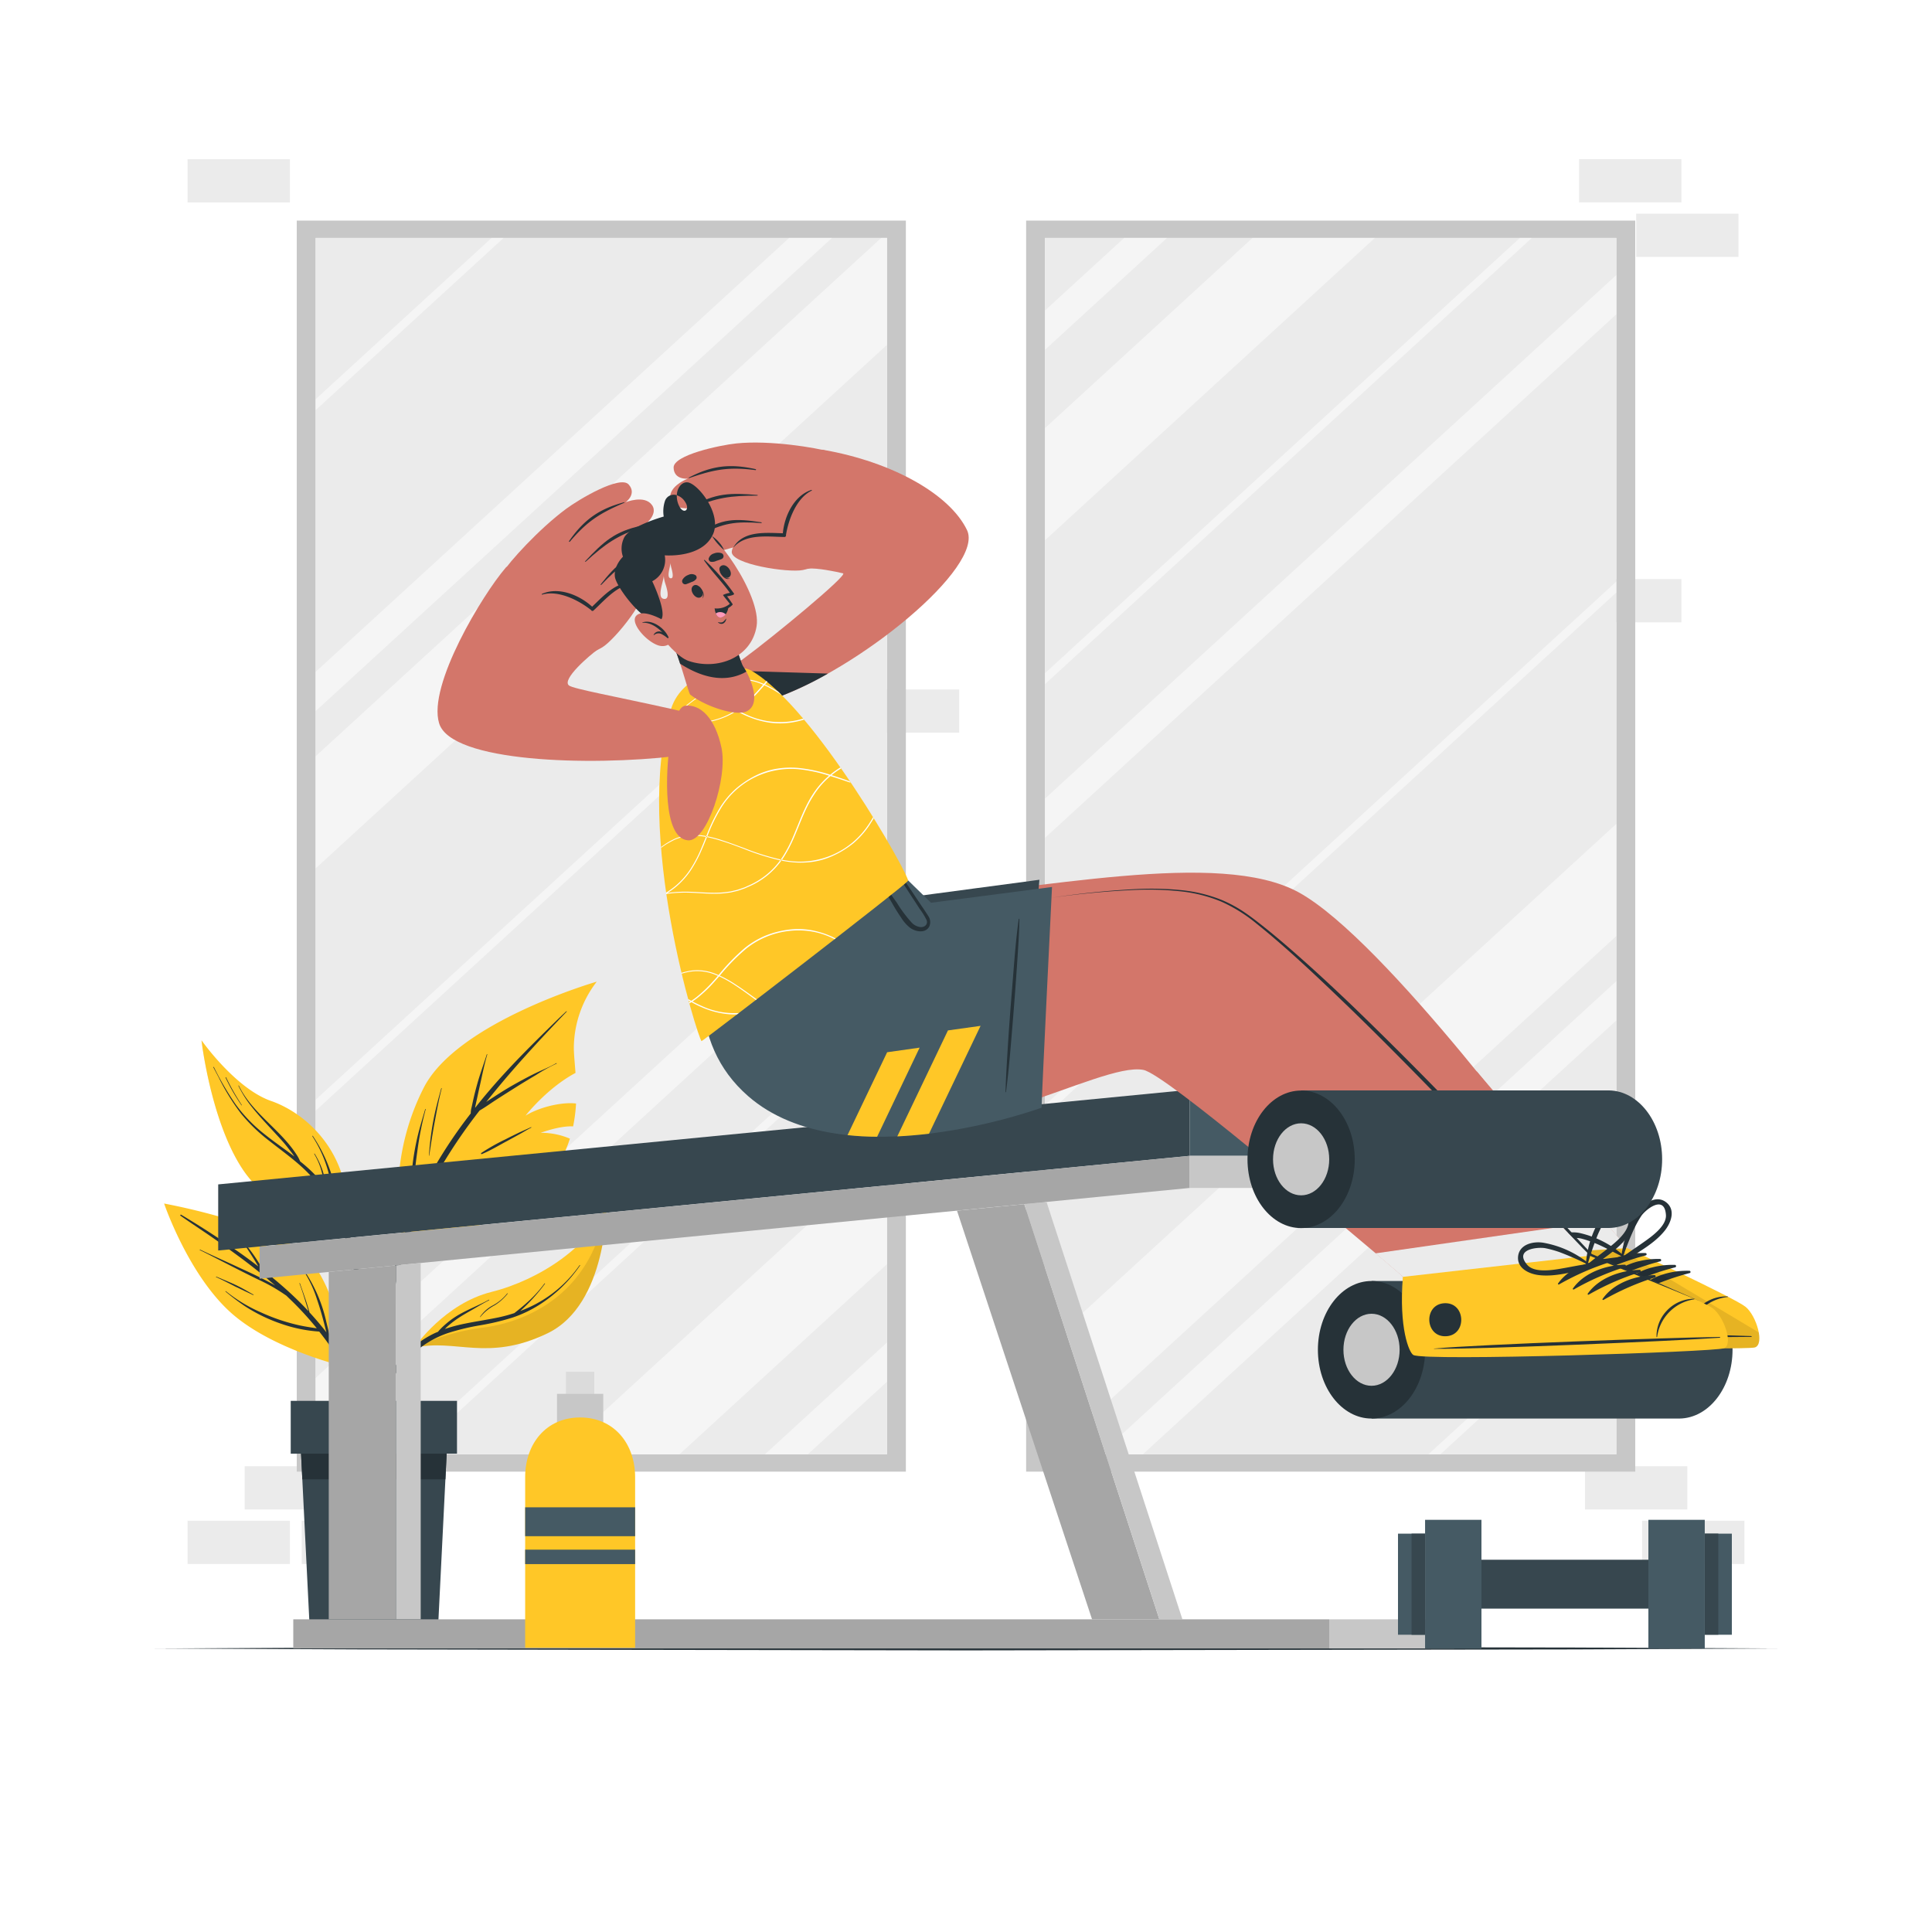 <svg class="animated" id="freepik_stories-workout" xmlns="http://www.w3.org/2000/svg" viewBox="0 0 500 500" version="1.1" xmlns:xlink="http://www.w3.org/1999/xlink" xmlns:svgjs="http://svgjs.com/svgjs"><style>svg#freepik_stories-workout:not(.animated) .animable {opacity: 0;}svg#freepik_stories-workout.animated #freepik--background-complete--inject-127 {animation: 1s 1 forwards cubic-bezier(.36,-0.01,.5,1.38) fadeIn;animation-delay: 0s;}svg#freepik_stories-workout.animated #freepik--Plant--inject-127 {animation: 1s 1 forwards ease-out slideLeft;animation-delay: 0s;}svg#freepik_stories-workout.animated #freepik--Character--inject-127 {animation: 1.5s Infinite  linear wind;animation-delay: 0s;}svg#freepik_stories-workout.animated #freepik--Dumbell--inject-127 {animation: 1.5s Infinite  linear floating;animation-delay: 0s;}            @keyframes fadeIn {                0% {                    opacity: 0;                }                100% {                    opacity: 1;                }            }                    @keyframes slideLeft {                0% {                    opacity: 0;                    transform: translateX(-30px);                }                100% {                    opacity: 1;                    transform: translateX(0);                }            }                    @keyframes wind {                0% {                    transform: rotate( 0deg );                }                25% {                    transform: rotate( 1deg );                }                75% {                    transform: rotate( -1deg );                }            }                    @keyframes floating {                0% {                    opacity: 1;                    transform: translateY(0px);                }                50% {                    transform: translateY(-10px);                }                100% {                    opacity: 1;                    transform: translateY(0px);                }            }        </style><g id="freepik--background-complete--inject-127" class="animable" style="transform-origin: 250px 222.975px;"><rect x="410.2" y="379.46" width="26.48" height="11.19" style="fill: rgb(235, 235, 235); transform-origin: 423.44px 385.055px;" id="el4bv2w4kdlwi" class="animable"></rect><rect x="424.98" y="393.57" width="26.48" height="11.19" style="fill: rgb(235, 235, 235); transform-origin: 438.22px 399.165px;" id="elctriznwkp5d" class="animable"></rect><rect x="63.32" y="379.46" width="26.48" height="11.19" style="fill: rgb(235, 235, 235); transform-origin: 76.56px 385.055px;" id="el7j639hjlzaf" class="animable"></rect><rect x="48.54" y="393.57" width="26.48" height="11.19" style="fill: rgb(235, 235, 235); transform-origin: 61.78px 399.165px;" id="eldh4tkm6gx9" class="animable"></rect><rect x="78.09" y="393.57" width="26.48" height="11.19" style="fill: rgb(235, 235, 235); transform-origin: 91.33px 399.165px;" id="elpaavl1hmgn" class="animable"></rect><rect x="221.76" y="178.43" width="26.48" height="11.19" style="fill: rgb(235, 235, 235); transform-origin: 235px 184.025px;" id="el2lk9d1enk68" class="animable"></rect><rect x="408.67" y="149.87" width="26.48" height="11.19" style="fill: rgb(235, 235, 235); transform-origin: 421.91px 155.465px;" id="elf5xyz9hagcn" class="animable"></rect><rect x="408.67" y="41.19" width="26.48" height="11.19" style="fill: rgb(235, 235, 235); transform-origin: 421.91px 46.785px;" id="elo7ca8bl4okn" class="animable"></rect><rect x="423.44" y="55.3" width="26.48" height="11.19" style="fill: rgb(235, 235, 235); transform-origin: 436.68px 60.895px;" id="elddrrc5y5sne" class="animable"></rect><rect x="48.54" y="41.2" width="26.48" height="11.19" style="fill: rgb(235, 235, 235); transform-origin: 61.78px 46.795px;" id="el85ri5rummsy" class="animable"></rect><path d="M76.8,57.09V380.86H234.44V57.09ZM229.54,376.37H81.7V61.58H229.54Z" style="fill: rgb(199, 199, 199); transform-origin: 155.62px 218.975px;" id="elc6o3nm2ef5" class="animable"></path><rect x="81.7" y="61.58" width="147.84" height="314.79" style="fill: rgb(235, 235, 235); transform-origin: 155.62px 218.975px;" id="eldfix8151q3m" class="animable"></rect><g id="el1tg3seq36w3"><g style="opacity: 0.5; transform-origin: 155.62px 218.975px;" class="animable"><polygon points="229.54 61.58 229.54 89.26 81.7 224.73 81.7 195.7 228.06 61.58 229.54 61.58" style="fill: rgb(255, 255, 255); transform-origin: 155.62px 143.155px;" id="elxoisufh3c3l" class="animable"></polygon><polygon points="229.54 298.15 229.54 327.17 175.85 376.37 144.19 376.37 229.54 298.15" style="fill: rgb(255, 255, 255); transform-origin: 186.865px 337.26px;" id="elf8sl3l308c9" class="animable"></polygon><polygon points="229.54 149.12 229.54 151.96 81.7 287.44 81.7 284.6 229.54 149.12" style="fill: rgb(255, 255, 255); transform-origin: 155.62px 218.28px;" id="elb3fem5h1tq9" class="animable"></polygon><polygon points="229.54 260.91 229.54 263.75 106.66 376.37 103.56 376.37 229.54 260.91" style="fill: rgb(255, 255, 255); transform-origin: 166.55px 318.64px;" id="elxtkkithcbmo" class="animable"></polygon><polygon points="130.33 61.58 81.7 106.14 81.7 103.3 127.23 61.58 130.33 61.58" style="fill: rgb(255, 255, 255); transform-origin: 106.015px 83.86px;" id="elimvwarptdu" class="animable"></polygon><polygon points="215.31 61.58 81.7 184.02 81.7 173.86 204.23 61.58 215.31 61.58" style="fill: rgb(255, 255, 255); transform-origin: 148.505px 122.8px;" id="elq6qcs20vzo" class="animable"></polygon><polygon points="229.54 221.13 229.54 231.29 81.7 366.77 81.7 356.6 229.54 221.13" style="fill: rgb(255, 255, 255); transform-origin: 155.62px 293.95px;" id="elkl25d2gxcvg" class="animable"></polygon><polygon points="229.54 347.44 229.54 357.61 209.07 376.37 197.97 376.37 229.54 347.44" style="fill: rgb(255, 255, 255); transform-origin: 213.755px 361.905px;" id="elio3nrjcdlw" class="animable"></polygon></g></g><path d="M423.2,380.86V57.09H265.56V380.86ZM270.46,61.58H418.3V376.37H270.46Z" style="fill: rgb(199, 199, 199); transform-origin: 344.38px 218.975px;" id="elu9fs7prgyd" class="animable"></path><rect x="270.46" y="61.58" width="147.84" height="314.79" style="fill: rgb(235, 235, 235); transform-origin: 344.38px 218.975px;" id="elb8a9z6xgmf7" class="animable"></rect><g id="elzdrqzg4whnk"><g style="opacity: 0.5; transform-origin: 344.38px 218.975px;" class="animable"><polygon points="270.46 376.37 270.46 348.69 418.3 213.22 418.3 242.25 271.94 376.37 270.46 376.37" style="fill: rgb(255, 255, 255); transform-origin: 344.38px 294.795px;" id="elhu5wfe1fg3" class="animable"></polygon><polygon points="270.46 139.8 270.46 110.78 324.14 61.58 355.81 61.58 270.46 139.8" style="fill: rgb(255, 255, 255); transform-origin: 313.135px 100.69px;" id="elwbxbf2aoc4e" class="animable"></polygon><polygon points="270.46 288.83 270.46 285.99 418.3 150.51 418.3 153.35 270.46 288.83" style="fill: rgb(255, 255, 255); transform-origin: 344.38px 219.67px;" id="el8hfidyhy3fg" class="animable"></polygon><polygon points="270.46 177.04 270.46 174.2 393.34 61.58 396.44 61.58 270.46 177.04" style="fill: rgb(255, 255, 255); transform-origin: 333.45px 119.31px;" id="el0sppqst2g3oq" class="animable"></polygon><polygon points="369.67 376.37 418.3 331.81 418.3 334.65 372.77 376.37 369.67 376.37" style="fill: rgb(255, 255, 255); transform-origin: 393.985px 354.09px;" id="elpqhssm8cpfp" class="animable"></polygon><polygon points="284.69 376.37 418.3 253.93 418.3 264.09 295.77 376.37 284.69 376.37" style="fill: rgb(255, 255, 255); transform-origin: 351.495px 315.15px;" id="eld6sw0p0t95v" class="animable"></polygon><polygon points="270.46 216.82 270.46 206.66 418.3 71.18 418.3 81.35 270.46 216.82" style="fill: rgb(255, 255, 255); transform-origin: 344.38px 144px;" id="elpxyfusvrvy" class="animable"></polygon><polygon points="270.46 90.51 270.46 80.34 290.93 61.58 302.03 61.58 270.46 90.51" style="fill: rgb(255, 255, 255); transform-origin: 286.245px 76.045px;" id="elxeh63mzy0g" class="animable"></polygon></g></g></g><g id="freepik--Plant--inject-127" class="animable animator-active" style="transform-origin: 99.735px 340.335px;"><path d="M90.07,353.9s-19.81-4.49-30.67-14.5-16.93-27.93-16.93-27.93a170.46,170.46,0,0,1,22.22,5.84c1.78,1.89,5.15,5.8,6.73,9.5a45.94,45.94,0,0,0,0-6.79,30.52,30.52,0,0,1,7.06,4.28C87.53,332.18,90.07,353.9,90.07,353.9Z" style="fill: rgb(255, 199, 39); transform-origin: 66.27px 332.685px;" id="elk5iiobxuibd" class="animable"></path><path d="M54.85,320.18c-2.71-1.87-5.46-3.67-8.15-5.56a.16.16,0,0,1,.17-.26c5.1,3.05,10.14,6.31,15,9.72,1.7,1.19,3.36,2.43,5,3.69l-.35-.58c-.59-1-1.22-2-1.84-2.95a41.91,41.91,0,0,0-4.21-5.61c-.06-.07,0-.16.1-.1,1.54,1.78,3.08,3.54,4.49,5.43.67.9,1.29,1.83,1.88,2.78.31.49.61,1,.89,1.49l.3.51c2.56,2,5.06,4.11,7.44,6.33,1.47,1.37,2.88,2.79,4.25,4.25-.76-2.39-1.43-4.82-2.32-7.18,0-.08.1-.11.13,0,.86,2.47,1.81,5,2.47,7.51q2.28,2.46,4.34,5.1c0-.1,0-.21-.07-.32-.22-.93-.46-1.86-.71-2.79-.48-1.79-1-3.57-1.61-5.33a31,31,0,0,0-5.32-10c-.06-.07,0-.16.09-.1A38.74,38.74,0,0,1,84.43,342c.21.84.41,1.69.61,2.54.1.45.22.91.29,1.37.6.81,1.19,1.63,1.75,2.46a86.61,86.61,0,0,1,8.39,16.44,193.25,193.25,0,0,1,6.35,19.8.11.11,0,0,1-.21.05c-3.87-11.59-7.83-23.35-14.46-33.72-1.4-2.19-2.92-4.29-4.53-6.33A37.16,37.16,0,0,1,73,342.67,42.2,42.2,0,0,1,63.33,338a61.73,61.73,0,0,1-4.95-3.74c-.07-.06,0-.17.08-.1a39.46,39.46,0,0,0,9.09,5.49,49.55,49.55,0,0,0,10,3.36c1.47.31,2.95.55,4.43.75a83.15,83.15,0,0,0-5.84-6.47c-.67-.67-1.36-1.31-2-1.95a46.22,46.22,0,0,0-7.32-4.2c-3.25-1.57-6.45-3.23-9.66-4.87-1.81-.92-3.61-1.86-5.44-2.75-.08,0,0-.16.07-.12,3.26,1.57,6.56,3,9.85,4.55,3.1,1.42,6.23,2.84,9.19,4.51l.38.22c-2.68-2.34-5.46-4.56-8.31-6.71Q58.91,323,54.85,320.18Z" style="fill: rgb(38, 50, 56); transform-origin: 74.239px 349.538px;" id="elob8hx2bglt" class="animable"></path><path d="M56,330.4c1.61.7,3.25,1.33,4.85,2.08s3.19,1.66,4.75,2.58c.07,0,0,.14-.06.11-1.58-.76-3.18-1.47-4.75-2.26s-3.18-1.66-4.83-2.38C55.85,330.49,55.89,330.36,56,330.4Z" style="fill: rgb(38, 50, 56); transform-origin: 60.762px 332.783px;" id="ellx4un7hmyl" class="animable"></path><path d="M154.44,254.05a28.32,28.32,0,0,0-5.92,16.45c-.07,1.78.21,4.26.42,7.17-7.39,3.94-12.93,11.05-12.93,11.05,4.2-2.52,10-3.54,13.07-3.13a40.16,40.16,0,0,1-.76,5.92c-1.37-.08-4,.11-8.4,1.66a18.89,18.89,0,0,1,7.57,1.51c-3.53,11.24-14,22.78-43,27.68a60.82,60.82,0,0,1,5.14-40.79C118.29,264.48,154.44,254.05,154.44,254.05Z" style="fill: rgb(255, 199, 39); transform-origin: 128.736px 288.205px;" id="el6722vctz8hk" class="animable"></path><path d="M94.44,370.45q.75-7.21,1.87-14.36a287.88,287.88,0,0,1,5.85-28.38,112.09,112.09,0,0,1,4.19-12.93,20.12,20.12,0,0,1-.11-2.32c0-.93,0-1.86,0-2.79,0-1.86.1-3.71.26-5.56a66.6,66.6,0,0,1,1.78-10.87c.53-2.06,1.15-4.1,1.75-6.14a.07.07,0,1,1,.13,0A81.3,81.3,0,0,0,108,298a101.53,101.53,0,0,0-1,10.88c0,1-.06,2-.06,3,0,.42,0,.85,0,1.28A91.18,91.18,0,0,1,111.9,303a121.92,121.92,0,0,1,9.93-14.85,5.93,5.93,0,0,1,.23-1.62l.42-1.94c.3-1.33.63-2.64,1-3.95.72-2.63,1.68-5.17,2.5-7.76,0-.08.15-.05.13,0-.77,2.57-1.28,5.22-1.87,7.84-.29,1.29-.57,2.59-.85,3.88-.15.65-.28,1.29-.42,1.94a.77.77,0,0,0,0,.15c1.17-1.48,2.36-2.94,3.59-4.37,5.53-6.5,11.6-12.48,17.71-18.43.75-.73,1.52-1.44,2.28-2.16.07-.06.16,0,.1.09-5.84,6.09-11.59,12.25-17,18.7q-1.94,2.31-3.81,4.66c.65-.45,1.32-.88,2-1.31,1.69-1.11,3.4-2.18,5.16-3.17s3.53-1.95,5.34-2.84,3.84-1.67,5.64-2.72c.07,0,.14.09.06.12a43.33,43.33,0,0,0-5.29,2.93c-1.76,1.05-3.52,2.1-5.26,3.2s-3.41,2.15-5.11,3.25c-1.41.91-2.79,1.92-4.26,2.76A137.06,137.06,0,0,0,114.74,301a98.94,98.94,0,0,0-4.81,9.1c.35-.15.7-.29,1-.45l2.66-1.17c1.7-.76,3.42-1.5,5.13-2.24,3.25-1.42,6.55-2.72,9.74-4.27a43.9,43.9,0,0,0,5.2-2.89c.08-.05.14.07.07.12-5.94,4.1-12.61,7-19.19,9.89l-2.85,1.27c-.78.34-1.57.73-2.38,1a101.7,101.7,0,0,0-4.9,13.44,274.52,274.52,0,0,0-6.31,28.05c-1.66,9.47-2.78,19-3.65,28.57-.11,1.2-.22,2.39-.35,3.58a.38.38,0,0,1-.76,0C93.43,380.14,93.93,375.27,94.44,370.45Z" style="fill: rgb(38, 50, 56); transform-origin: 120.005px 323.543px;" id="ela4b43vy76lc" class="animable"></path><path d="M112.08,290.38c.53-2.94,1.31-5.83,2.11-8.71,0-.09.15-.05.13,0-.74,2.83-1.26,5.72-1.8,8.59s-1,5.88-1.43,8.83a0,0,0,1,1-.08,0A75.83,75.83,0,0,1,112.08,290.38Z" style="fill: rgb(38, 50, 56); transform-origin: 112.666px 290.353px;" id="el8pybs5fg3f3" class="animable"></path><path d="M124.57,298.38a51.92,51.92,0,0,1,6.3-3.55c1.06-.55,2.13-1.07,3.2-1.59s2.25-1,3.35-1.53c.07,0,.14.08.06.12-1.06.53-2.06,1.18-3.11,1.75s-2.14,1.18-3.22,1.76c-2.11,1.13-4.2,2.4-6.42,3.32A.16.16,0,0,1,124.57,298.38Z" style="fill: rgb(38, 50, 56); transform-origin: 131.002px 295.196px;" id="el3hi4j0a7yfe" class="animable"></path><g id="el3ddq2bzqa5q"><path d="M89.71,319.58S71.38,315.2,63,302.9c-8-11.75-10.64-31.77-10.84-33.53.33,1.61,4.11,19.11,16.59,27.26C78.27,302.88,87.5,308,89.71,319.58Z" style="fill: rgb(38, 50, 56); opacity: 0.1; transform-origin: 70.935px 294.475px;" class="animable"></path></g><path d="M72.79,287.9A23.38,23.38,0,0,1,79.55,299a0,0,0,1,1-.06,0A27.3,27.3,0,0,0,72.7,288C72.64,287.94,72.73,287.84,72.79,287.9Z" style="fill: rgb(38, 50, 56); transform-origin: 76.115px 293.441px;" id="elz2mzfdb5xme" class="animable"></path><path d="M89.71,319.58S71.38,315.2,63,302.9c-8-11.75-10.64-31.77-10.84-33.53a.59.59,0,0,1,0-.13s8.79,12.5,18,15.69S92.36,299.15,89.71,319.58Z" style="fill: rgb(255, 199, 39); transform-origin: 71.108px 294.41px;" id="elu3nu2aseidc" class="animable"></path><path d="M55.34,276.14A75.71,75.71,0,0,0,61,285.83a38.78,38.78,0,0,0,7.54,7.76c2.49,2,5.13,3.77,7.65,5.71l-.06-.09c-.47-.7-1-1.38-1.5-2-1-1.34-2.2-2.61-3.35-3.86-2.28-2.47-4.6-4.9-6.65-7.57A28.59,28.59,0,0,1,61.7,281c0-.08.09-.12.13,0,3,6.19,8.91,10.16,13.15,15.39a27.6,27.6,0,0,1,1.7,2.32,10.25,10.25,0,0,1,1,1.86A38.25,38.25,0,0,1,84,306.85a26.13,26.13,0,0,0-.74-3.56,17.75,17.75,0,0,0-1.94-4.65c0-.07.07-.15.11-.07a21.93,21.93,0,0,1,2.14,4.61,16.84,16.84,0,0,1,.67,4h0A37.14,37.14,0,0,1,86.71,311c-.07-.4-.15-.79-.23-1.18-.36-1.83-.76-3.65-1.24-5.45a32.63,32.63,0,0,0-4.41-10.33c0-.07.07-.15.12-.07a39.11,39.11,0,0,1,4.88,10.1c.59,1.8,1.06,3.63,1.47,5.48.2.9.38,1.8.55,2.71.09.47.19,1,.27,1.43a66.5,66.5,0,0,1,4.23,12.43,183.72,183.72,0,0,1,3.91,23.19,190.85,190.85,0,0,1,1.26,24.61c0,1-.08,2.06-.13,3.09,0,.27-.41.31-.43,0-.18-4.07-.28-8.14-.52-12.21s-.6-8.13-1-12.18A218.16,218.16,0,0,0,91.59,329c-1.49-6.71-3.42-13.45-7.08-19.33a36.12,36.12,0,0,0-6.62-7.86c-2.57-2.31-5.38-4.33-8.09-6.47a44.39,44.39,0,0,1-7.42-7.14,57.41,57.41,0,0,1-5.83-9.46l-1.32-2.49C55.19,276.14,55.31,276.06,55.34,276.14Z" style="fill: rgb(38, 50, 56); transform-origin: 76.38px 326.668px;" id="el6l1ioxo8rfh" class="animable"></path><path d="M58.51,278.83A63,63,0,0,0,62.59,286s0,.11-.08.06a50,50,0,0,1-4.13-7.16C58.34,278.79,58.47,278.75,58.51,278.83Z" style="fill: rgb(38, 50, 56); transform-origin: 60.481px 282.43px;" id="elw1guh7gkgw" class="animable"></path><path d="M157,311.47s.29,26.06-15.29,33.58-23.93,1.25-34.52,3.77h0c.41-.62,8-11.48,20-14.47C139.55,331.26,153.25,322.33,157,311.47Z" style="fill: rgb(255, 199, 39); transform-origin: 132.095px 330.186px;" id="elt2i8b74t97d" class="animable"></path><g id="elniuxl3n6z7r"><path d="M157,311.47s.29,26.06-15.29,33.58-23.93,1.25-34.52,3.77h0a59.19,59.19,0,0,1,17.71-5.23C134.74,342.4,153.51,336,157,311.47Z" style="opacity: 0.1; transform-origin: 132.095px 330.186px;" class="animable"></path></g><path d="M106.16,349.29a26.06,26.06,0,0,1,6.2-4.2c.33-.16.68-.29,1-.43a7.45,7.45,0,0,1,.52-.6,19.21,19.21,0,0,1,1.47-1.39,22.49,22.49,0,0,1,3.13-2.27c2.58-1.51,5.41-2.57,8-4a.07.07,0,1,1,.07.11c-1.31.68-2.57,1.43-3.84,2.17s-2.5,1.41-3.7,2.18a26.89,26.89,0,0,0-3.08,2.31c-.28.24-.54.5-.8.77a41.59,41.59,0,0,1,5.26-1.4c2.85-.58,5.74-1,8.58-1.59a39.52,39.52,0,0,0,4.14-1.12c1.29-1,2.58-2.07,3.81-3.2a31.6,31.6,0,0,0,4-4.47c.05-.07.17,0,.12.07a47,47,0,0,1-6.39,7.05c.67-.25,1.34-.53,2-.82A32.16,32.16,0,0,0,150,327.43c.05-.07.16,0,.11.07a36.28,36.28,0,0,1-10.74,10.31A31.63,31.63,0,0,1,132.6,341a62.59,62.59,0,0,1-8.43,2,59.41,59.41,0,0,0-8.26,2,25.1,25.1,0,0,0-6.93,3.64,32.43,32.43,0,0,0-9.33,11.58c-3,5.92-4.36,12.53-5.14,19.05,0,.28-.47.28-.45,0C94.79,368.29,97.72,356.89,106.16,349.29Z" style="fill: rgb(38, 50, 56); transform-origin: 122.091px 353.44px;" id="el389quso9lzg" class="animable"></path><path d="M124.24,340.79a9,9,0,0,1,3.21-2.9,11.85,11.85,0,0,0,3.81-3.15c.05-.07.16,0,.11.07a13,13,0,0,1-3.36,3,11.82,11.82,0,0,0-3.67,3C124.3,340.91,124.2,340.85,124.24,340.79Z" style="fill: rgb(38, 50, 56); transform-origin: 127.807px 337.787px;" id="ell2uv9sd8jw8" class="animable"></path><polygon points="115.98 368.52 115.27 382.85 113.1 426.62 80.41 426.62 78.24 382.85 77.53 368.52 115.98 368.52" style="fill: rgb(55, 71, 79); transform-origin: 96.755px 397.57px;" id="el6uy4iemrihd" class="animable"></polygon><polygon points="115.98 368.52 115.27 382.85 78.24 382.85 77.53 368.52 115.98 368.52" style="fill: rgb(38, 50, 56); transform-origin: 96.755px 375.685px;" id="elk4u257l4xe" class="animable"></polygon><rect x="75.24" y="362.54" width="43.03" height="13.67" style="fill: rgb(55, 71, 79); transform-origin: 96.755px 369.375px;" id="eliik2kmt94z" class="animable"></rect></g><g id="freepik--Floor--inject-127" class="animable" style="transform-origin: 250px 426.62px;"><polygon points="39.97 426.62 92.48 426.38 144.99 426.29 250 426.12 355.01 426.29 407.52 426.38 460.03 426.62 407.52 426.87 355.01 426.95 250 427.12 144.99 426.95 92.48 426.86 39.97 426.62" style="fill: rgb(38, 50, 56); transform-origin: 250px 426.62px;" id="elt62dnx6wlbq" class="animable"></polygon></g><g id="freepik--Character--inject-127" class="animable" style="transform-origin: 255.894px 270.576px;"><polygon points="307.89 299.13 56.47 323.63 56.47 306.52 307.89 282.03 307.89 299.13" style="fill: rgb(55, 71, 79); transform-origin: 182.18px 302.83px;" id="elizc4lzrjhoi" class="animable"></polygon><polygon points="307.89 307.44 67.17 330.92 67.17 322.61 307.89 299.13 307.89 307.44" style="fill: rgb(166, 166, 166); transform-origin: 187.53px 315.025px;" id="el06e8el4lryoj" class="animable"></polygon><rect x="307.89" y="282.03" width="45.09" height="17.1" style="fill: rgb(69, 90, 100); transform-origin: 330.435px 290.58px;" id="eliziubqof6ze" class="animable"></rect><rect x="307.89" y="299.13" width="41.94" height="8.31" style="fill: rgb(199, 199, 199); transform-origin: 328.86px 303.285px;" id="elrd10hwn79t9" class="animable"></rect><path d="M448.38,349.32c0,9.77-6.13,17.71-13.74,17.8H355v-35.6h79.68C442.25,331.61,448.38,339.55,448.38,349.32Z" style="fill: rgb(55, 71, 79); transform-origin: 401.69px 349.32px;" id="el2czowftdrav" class="animable"></path><ellipse cx="354.95" cy="349.32" rx="13.88" ry="17.8" style="fill: rgb(38, 50, 56); transform-origin: 354.95px 349.32px;" id="elk4f9dthbhlf" class="animable"></ellipse><ellipse cx="354.95" cy="349.32" rx="7.27" ry="9.32" style="fill: rgb(199, 199, 199); transform-origin: 354.95px 349.32px;" id="el4x22raec8uk" class="animable"></ellipse><polygon points="300.04 419.08 282.62 419.08 247.67 313.33 265.09 311.63 300.04 419.08" style="fill: rgb(166, 166, 166); transform-origin: 273.855px 365.355px;" id="elcm91drtxjy" class="animable"></polygon><polygon points="306.01 419.08 300.04 419.08 265.09 311.63 270.85 311.09 306.01 419.08" style="fill: rgb(199, 199, 199); transform-origin: 285.55px 365.085px;" id="el50b2fh6acq" class="animable"></polygon><polygon points="102.5 419.08 85.08 419.08 85.08 329.18 102.5 327.48 102.5 419.08" style="fill: rgb(166, 166, 166); transform-origin: 93.79px 373.28px;" id="elyw152ubc7v8" class="animable"></polygon><polygon points="108.88 326.86 102.5 327.48 102.5 419.08 108.88 419.08 108.88 326.86" style="fill: rgb(199, 199, 199); transform-origin: 105.69px 372.97px;" id="elnx4uu0zz7t" class="animable"></polygon><rect x="75.9" y="419.08" width="268.1" height="7.54" style="fill: rgb(166, 166, 166); transform-origin: 209.95px 422.85px;" id="elrn1m7b450u" class="animable"></rect><rect x="344" y="419.08" width="32.35" height="7.54" style="fill: rgb(199, 199, 199); transform-origin: 360.175px 422.85px;" id="eles1hpey3cn5" class="animable"></rect><path d="M453.54,348.46c-2.52.88-78.55-.71-79.61-2.61-1.24-2.22-2.31-9.13-1.82-19.77,0-.4-31.81-32.62-31.81-32.62l41.89-16.18L421.13,323S448,335.92,450.9,338.12,456.06,347.58,453.54,348.46Z" style="fill: rgb(211, 118, 106); transform-origin: 397.465px 312.995px;" id="el4tnor44z8nu" class="animable"></path><path d="M453.54,348.47c-2.52.87-78.55-.72-79.61-2.62-1.23-2.22-2.31-9.13-1.82-19.77,0-.16-7.5-7.88-7.5-7.88L414.4,315l6.73,8S448,335.92,450.9,338.13,456.06,347.58,453.54,348.47Z" style="fill: rgb(235, 235, 235); transform-origin: 409.62px 331.857px;" id="el7oqglyf1irj" class="animable"></path><path d="M454.17,348.71c-2.56.82-77.6-.5-80.37-2.31-1.05-.67-3.41-7.07-1.69-20.32l49-3.08s27.83,12.91,30.65,15.21S456.74,347.89,454.17,348.71Z" style="fill: rgb(255, 199, 39); transform-origin: 413.409px 335.979px;" id="elhsjkl0tpl7" class="animable"></path><path d="M453.17,345.77c-12.26-.47-61.74-1.2-73.89-.74-.1,0-.1.08,0,.08,12.14.73,61.62,1.07,73.88.87C453.42,346,453.42,345.78,453.17,345.77Z" style="fill: rgb(38, 50, 56); transform-origin: 416.281px 345.46px;" id="el30wjnt3e34a" class="animable"></path><path d="M447.11,335.52a9.85,9.85,0,0,0-7.38,2.89,9.58,9.58,0,0,0-2.83,6.51c0,.07.14.08.15,0a11.39,11.39,0,0,1,10.06-9.25C447.2,335.67,447.21,335.52,447.11,335.52Z" style="fill: rgb(38, 50, 56); transform-origin: 442.041px 340.244px;" id="elqqa2k3al60j" class="animable"></path><path d="M425.86,324.29c-4.9-.14-10.61,1.52-13.72,5.49-.12.15.1.32.25.25a68.24,68.24,0,0,1,13.55-5.14A.31.31,0,0,0,425.86,324.29Z" style="fill: rgb(38, 50, 56); transform-origin: 419.124px 327.164px;" id="eleupbjjaitu6" class="animable"></path><path d="M429.63,325.82c-4.9-.14-10.62,1.52-13.72,5.49-.12.15.1.32.25.25a67.77,67.77,0,0,1,13.55-5.14A.31.31,0,0,0,429.63,325.82Z" style="fill: rgb(38, 50, 56); transform-origin: 422.894px 328.694px;" id="elnr522z4gxaa" class="animable"></path><path d="M433.4,327.35c-4.91-.14-10.62,1.51-13.72,5.49-.12.15.1.32.24.25A67.49,67.49,0,0,1,433.48,328,.31.31,0,0,0,433.4,327.35Z" style="fill: rgb(38, 50, 56); transform-origin: 426.706px 330.224px;" id="elue6c0a5046" class="animable"></path><path d="M437.17,328.88c-4.91-.14-10.62,1.51-13.73,5.49-.12.15.1.32.25.24a68.21,68.21,0,0,1,13.55-5.13A.3.3,0,0,0,437.17,328.88Z" style="fill: rgb(38, 50, 56); transform-origin: 430.455px 331.751px;" id="elfsktb27wbno" class="animable"></path><path d="M382.57,333.43c-5.51-.06-5.61,8.5-.1,8.56S388.08,333.49,382.57,333.43Z" style="fill: rgb(38, 50, 56); transform-origin: 382.52px 337.71px;" id="elsf3zdxa4fjs" class="animable"></path><path d="M431.35,311.27c-2.46-2.1-5.61-.13-7.18,2a25.91,25.91,0,0,0-4.63,12.49.13.13,0,0,0,.15.14.61.61,0,0,0,.88.41c3.53-2.37,7.59-4.46,10.29-7.85C432.43,316.48,433.67,313.25,431.35,311.27Zm-6.17,10.34c-1.7,1.21-3.46,2.33-5.12,3.6a75.14,75.14,0,0,1,2.87-7.24,27.7,27.7,0,0,1,1.83-3.28c1.09-1.61,6-5.64,6.38-.3C431.37,317.34,427.22,320.18,425.18,321.61Z" style="fill: rgb(38, 50, 56); transform-origin: 426.086px 318.377px;" id="el0o0xo2iiuqim" class="animable"></path><path d="M407.33,327.4c4.26.71,8.68-.44,12.89-1a.6.6,0,0,0,.38-.89.14.14,0,0,0,0-.21,25.77,25.77,0,0,0-11.79-6.2c-2.58-.53-6.24.11-6.67,3.31C401.76,325.4,404.84,327,407.33,327.4Zm-2.93-2.83c-3.26-4.26,3.06-4.51,4.94-4a28.29,28.29,0,0,1,3.57,1.21c2.42,1,4.66,2.27,7,3.47-2.08.17-4.13.51-6.21.75C411.18,326.25,406.2,326.91,404.4,324.57Z" style="fill: rgb(38, 50, 56); transform-origin: 411.396px 323.279px;" id="elgmanhqswkr5" class="animable"></path><g id="elm50ng9a4hyh"><path d="M454.17,348.71c-2.56.82-77.6-.5-80.37-2.31-1.05-.67-3.41-7.07-1.69-20.32l46.82-2.94,36.24,21.7C455.51,346.74,455.29,348.35,454.17,348.71Z" style="opacity: 0.1; transform-origin: 413.409px 336.049px;" class="animable"></path></g><path d="M403.89,305.24l-42.11,9.94s-34.71-34.5-43.81-45.82c-.29-.37-61.74,16.79-94,10.38-24.72-4.91-36.9-19.85-37.32-44.91l44.75-1.61c38.15-2.95,84.06-13.59,104.72-2.27C358.56,243.25,403.89,305.24,403.89,305.24Z" style="fill: rgb(211, 118, 106); transform-origin: 295.27px 270.516px;" id="elh5p5tkqpgm" class="animable"></path><path d="M269,227.68s-4.32,49.21-4.44,53.82c0,0-44.81,3.95-65.41-10.45-12.33-8.63-15.41-30.18-10-43.75L233,225.86l3.78,6.12Z" style="fill: rgb(55, 71, 79); transform-origin: 227.794px 253.928px;" id="el334u1cuo6zj" class="animable"></path><path d="M260.21,231.93c-1,8.35-.84,5.94-1.77,14.3-.46,4.09-2.79,24.65-2.58,28.54a.08.08,0,0,0,.16,0c1-3.76,2.88-24.36,3.26-28.46.78-8.38.47-6,1.16-14.36C260.45,231.8,260.22,231.78,260.21,231.93Z" style="fill: rgb(38, 50, 56); transform-origin: 258.144px 253.338px;" id="elt5n37s2jbh" class="animable"></path><path d="M187.33,227.36s-11.19,26.85-1.69,44c6.85,12.38,15.31,16.72,27.52,19.7,33.75,8.24,71.31-16.36,82.75-14.17,5.87,1.13,50.82,39.77,50.82,39.77L391.43,305c-13.12-12.77-58.12-67.91-80.26-74-18.12-5-67.56,7.05-68.45,6.2-1.46-1.39-9.77-11.38-9.77-11.38Z" style="fill: rgb(211, 118, 106); transform-origin: 286.623px 271.24px;" id="elnpzhs8vvfsr" class="animable"></path><path d="M272.26,229.55s-2.59,52.5-2.71,57.12c0,0-51,18.77-75.94-3-15.82-13.81-13.72-35.14-6.28-56.34l45.62-1.5,8,7.8Z" style="fill: rgb(69, 90, 100); transform-origin: 226.968px 260.01px;" id="el34vjolk5v4r" class="animable"></path><path d="M263.65,237.85c-.82,5.8-1.2,11.67-1.68,17.49s-.91,11.6-1.26,17.4c-.2,3.3-.39,6.59-.48,9.88a.07.07,0,0,0,.13,0c.74-5.82,1.21-11.66,1.69-17.5s.91-11.6,1.29-17.4c.21-3.29.44-6.59.48-9.88C263.82,237.74,263.67,237.74,263.65,237.85Z" style="fill: rgb(38, 50, 56); transform-origin: 262.025px 260.215px;" id="elkohegv23h1q" class="animable"></path><path d="M240.19,237c-.69-1.12-1.46-2.2-2.19-3.29-1.72-2.59-3.45-5.2-5.27-7.72-.18-.23-.6,0-.44.29,1.19,2,2.48,3.93,3.74,5.89q1,1.5,1.95,3a17.16,17.16,0,0,1,1.8,2.91c.43,1.08-.38,1.87-1.45,1.86a3.64,3.64,0,0,1-2.43-1.22,33.64,33.64,0,0,1-3.79-5.09c-.73-1-1.46-2.08-2.21-3.1s-1.65-2.14-2.44-3.23a.08.08,0,0,0-.13.08c.67,1.17,1.27,2.38,1.94,3.55s1.34,2.34,2,3.49,1.34,2.17,2.05,3.23a10,10,0,0,0,2.18,2.44c1.41,1.06,4,1.55,5-.31A2.78,2.78,0,0,0,240.19,237Z" style="fill: rgb(38, 50, 56); transform-origin: 234.032px 233.464px;" id="elz4kejtfgiu" class="animable"></path><path d="M253.77,265.49,240.43,293.4c-2.67.32-5.42.56-8.21.7l13.11-27.43Z" style="fill: rgb(255, 199, 39); transform-origin: 242.995px 279.795px;" id="elftmso3s3h2g" class="animable"></path><path d="M238,271.13l-11,23.06c-2.55,0-5.12-.15-7.66-.42l10.25-21.45Z" style="fill: rgb(255, 199, 39); transform-origin: 228.67px 282.66px;" id="elfxp2dr1ybdj" class="animable"></path><path d="M445.51,348.71c-2.48,1-78.49,3.25-79.65,1.4-1.34-2.15-2.76-9-2.8-19.66,0-.39-31.77-26.8-31.77-26.8l35.12-23,45.44,44.25s27.53,11.54,30.5,13.6S448,347.71,445.51,348.71Z" style="fill: rgb(211, 118, 106); transform-origin: 388.891px 315.734px;" id="el12p667wqjnc" class="animable"></path><path d="M445.5,348.71c-2.47,1-78.48,3.25-79.63,1.4-1.35-2.15-2.77-9-2.82-19.66,0-.13-7.07-6.08-7.07-6.08l48.22-6.91,7.65,7.46s27.53,11.54,30.5,13.6S448,347.71,445.5,348.71Z" style="fill: rgb(235, 235, 235); transform-origin: 401.235px 334.139px;" id="elnxdgv8by9yn" class="animable"></path><path d="M446.15,348.93c-2.52.95-77.53,3.4-80.38,1.74-1.09-.62-3.77-6.89-2.71-20.22l48.79-5.53s28.45,11.49,31.38,13.64S448.67,348,446.15,348.93Z" style="fill: rgb(255, 199, 39); transform-origin: 405.001px 338.076px;" id="elyg90s25ckfa" class="animable"></path><path d="M445,346c-12.27.15-61.72,1.91-73.83,3-.1,0-.1.07,0,.07,12.16.12,61.6-2,73.84-2.86C445.26,346.23,445.26,346,445,346Z" style="fill: rgb(38, 50, 56); transform-origin: 408.146px 347.537px;" id="elobt1dp8nfw" class="animable"></path><path d="M438.43,336.11a9.81,9.81,0,0,0-7.22,3.26,9.54,9.54,0,0,0-2.5,6.64c0,.07.14.07.15,0a11.37,11.37,0,0,1,9.58-9.74A.08.08,0,0,0,438.43,336.11Z" style="fill: rgb(38, 50, 56); transform-origin: 433.611px 341.086px;" id="elgfxlhb12pi" class="animable"></path><path d="M416.65,326c-4.91.11-10.53,2.05-13.43,6.17-.11.16.11.32.26.24a68,68,0,0,1,13.28-5.81A.31.31,0,0,0,416.65,326Z" style="fill: rgb(38, 50, 56); transform-origin: 410.075px 329.216px;" id="el96ck77fi55l" class="animable"></path><path d="M420.49,327.3c-4.91.11-10.53,2.05-13.43,6.17-.11.16.12.32.26.24a67.54,67.54,0,0,1,13.27-5.81A.31.31,0,0,0,420.49,327.3Z" style="fill: rgb(38, 50, 56); transform-origin: 413.911px 330.516px;" id="elc5iae90lwkh" class="animable"></path><path d="M424.33,328.64c-4.91.11-10.53,2.05-13.43,6.17-.11.16.12.32.26.24a67.37,67.37,0,0,1,13.28-5.81A.31.31,0,0,0,424.33,328.64Z" style="fill: rgb(38, 50, 56); transform-origin: 417.756px 331.856px;" id="elmve2ik7xg8s" class="animable"></path><path d="M428.17,330c-4.91.11-10.53,2-13.43,6.18-.11.16.12.31.26.23a68.56,68.56,0,0,1,13.28-5.81A.31.31,0,0,0,428.17,330Z" style="fill: rgb(38, 50, 56); transform-origin: 421.596px 333.216px;" id="el0z3gafmp20z" class="animable"></path><path d="M373.87,337.27c-5.51.22-5.18,8.77.33,8.55S379.38,337.06,373.87,337.27Z" style="fill: rgb(38, 50, 56); transform-origin: 374.035px 341.545px;" id="elifs2waa9i2" class="animable"></path><path d="M421.47,312.68c-2.56-2-5.61.16-7.07,2.35a25.78,25.78,0,0,0-4,12.71.13.13,0,0,0,.16.13.6.6,0,0,0,.89.37c3.41-2.55,7.36-4.85,9.88-8.36C422.81,317.83,423.89,314.54,421.47,312.68Zm-5.64,10.64c-1.64,1.3-3.34,2.5-4.93,3.85a77,77,0,0,1,2.5-7.37,26.39,26.39,0,0,1,1.67-3.37c1-1.66,5.67-5.94,6.35-.62C421.8,318.74,417.79,321.78,415.83,323.32Z" style="fill: rgb(38, 50, 56); transform-origin: 416.648px 320.106px;" id="elcyyjxsfeur" class="animable"></path><path d="M398.29,330c4.29.5,8.65-.88,12.83-1.68a.6.6,0,0,0,.33-.91.13.13,0,0,0,0-.21,25.81,25.81,0,0,0-12.09-5.59c-2.6-.41-6.22.42-6.49,3.64C392.63,328.29,395.78,329.71,398.29,330Zm-3.06-2.68c-3.48-4.09,2.83-4.66,4.73-4.28a28.68,28.68,0,0,1,3.62,1,76.54,76.54,0,0,1,7.13,3.12c-2.07.26-4.11.71-6.17,1.06C402.09,328.66,397.14,329.57,395.23,327.32Z" style="fill: rgb(38, 50, 56); transform-origin: 402.204px 325.81px;" id="eleiy3jtvk0uq" class="animable"></path><path d="M272.26,232.32a217.43,217.43,0,0,1,22.06-2.24,79,79,0,0,1,11.09.26,38.29,38.29,0,0,1,10.79,2.58,34.21,34.21,0,0,1,4.95,2.58c1.57,1,3.06,2.11,4.52,3.25,2.92,2.27,5.75,4.65,8.54,7.08,5.58,4.86,11,9.89,16.32,15q15.95,15.42,31.22,31.5,7.67,8,15.23,16.11l7.54,8.13,3.76,4.07,1.88,2,.94,1,.48.5.24.25.11.11.06.06,0,0c-.14.12.34-.26-.46.19l.42-.22c9.31,4,18.56,8.09,27.84,12.14-9.36-3.85-18.74-7.66-28.08-11.57l.42-.22c-.83.45-.37,0-.53.15l0,0-.07-.06-.13-.13-.25-.25-.48-.5-1-1-1.91-2-3.8-4-7.62-8.05Q388.76,301,381.07,293c-10.27-10.62-20.55-21.23-31.15-31.52-5.31-5.13-10.64-10.24-16.15-15.16-2.76-2.45-5.55-4.86-8.43-7.16a39.92,39.92,0,0,0-9.31-5.84,37.82,37.82,0,0,0-10.66-2.66,78.35,78.35,0,0,0-11.05-.37A217.82,217.82,0,0,0,272.26,232.32Z" style="fill: rgb(38, 50, 56); transform-origin: 356.025px 283.332px;" id="eld0j6cjzrwv8" class="animable"></path><path d="M130,148.32c1.72-2.85,9.43-11.38,16.5-16.62,3.43-2.54,14-8.79,16.2-6.31s-.79,4.59-.79,4.59,4.88-2,6.82.72-2.75,5.82-2.75,5.82,5.16-1.66,6.9,1.17-3.49,5.18-3.49,5.18,4.65-1.74,5.1,1.2c.55,3.52-8.38,5.76-12,8.76-.83.68-15.83,15-15.83,15Z" style="fill: rgb(211, 118, 106); transform-origin: 152.257px 146.325px;" id="el6nrga7velph" class="animable"></path><path d="M169.36,143c-6.56,1.66-9.15,3.52-13.74,8.35-.09.09-.25,0-.16-.12,4.06-5.14,7-7.94,13.84-8.55C169.64,142.6,169.68,142.88,169.36,143Z" style="fill: rgb(38, 50, 56); transform-origin: 162.506px 147.026px;" id="el3ukofu1c5a6" class="animable"></path><path d="M166.24,136.37c-6.66,2.32-9.49,4.31-14.67,9-.07.07-.19,0-.13-.12,4.7-5,7.67-7.77,14.63-9.21C166.39,136,166.55,136.26,166.24,136.37Z" style="fill: rgb(38, 50, 56); transform-origin: 158.915px 140.717px;" id="elth96n9f3d1" class="animable"></path><path d="M161.39,130.2c-6.29,2.7-9.48,4.76-13.93,10a.13.13,0,0,1-.2-.15c4-5.76,8-8.35,14-10C161.7,129.9,161.79,130,161.39,130.2Z" style="fill: rgb(38, 50, 56); transform-origin: 154.448px 135.102px;" id="eloodxuyrvegg" class="animable"></path><path d="M144.51,172.16s8.06-2.67,11.34-4.62,12.82-13.73,10.39-15.93c-3.13-2.85-10,2.86-13,6.1,0,0-7.24-6.6-13-3.56S144.51,172.16,144.51,172.16Z" style="fill: rgb(211, 118, 106); transform-origin: 152.544px 161.498px;" id="eldc069f6zvck" class="animable"></path><path d="M165.12,151.11c-4.72-.54-8.37,4-11.51,6.88a.38.38,0,0,1-.63-.1c-3.22-2.56-8.51-5.24-12.67-4a.1.1,0,0,1-.07-.18c4.28-1.94,9.69.26,13,3.3,3.17-3,7-7.4,11.86-5.95A0,0,0,0,1,165.12,151.11Z" style="fill: rgb(38, 50, 56); transform-origin: 152.66px 154.445px;" id="elvc93mwkiv1q" class="animable"></path><path d="M214.55,116.85c-3.2-.95-15.26-3-24-2.09-4.24.44-16.3,3-16.22,6.26s3.68,2.85,3.68,2.85-4.94,1.84-4.55,5.14,5.95,2.44,5.95,2.44-4.93,2.26-4.31,5.52,6.07,1.47,6.07,1.47-4.61,1.85-3,4.32c2,3,10.07-1.4,14.79-1.64,1.07-.06,21.8.42,21.8.42Z" style="fill: rgb(211, 118, 106); transform-origin: 194.099px 129.168px;" id="elf7xqipn8p0b" class="animable"></path><path d="M181.24,138.47c6-3.2,9.13-3.57,15.78-3.1.13,0,.17-.18,0-.2-6.47-1-10.51-1.16-16,3C180.8,138.39,181,138.62,181.24,138.47Z" style="fill: rgb(38, 50, 56); transform-origin: 189.029px 136.548px;" id="elwwtoym5t8i" class="animable"></path><path d="M179.11,131.5c6.48-2.78,9.91-3.21,16.91-3.23.1,0,.11-.17,0-.17-6.87-.56-10.9-.58-17,3.05C178.74,131.32,178.81,131.63,179.11,131.5Z" style="fill: rgb(38, 50, 56); transform-origin: 187.471px 129.678px;" id="elvgabd5krjf" class="animable"></path><path d="M178.53,123.67c6.48-2.24,10.21-2.87,17-2a.13.13,0,0,0,.05-.25c-6.85-1.54-11.52-.79-17.11,2.07C178.1,123.66,178.12,123.81,178.53,123.67Z" style="fill: rgb(38, 50, 56); transform-origin: 186.933px 122.181px;" id="el60zesnan9le" class="animable"></path><path d="M219.28,143.3s-7.75,3.45-11.49,4.22-18.72-1.5-18.41-4.76c.39-4.21,9.3-4.61,13.69-4.23,0,0,.9-9.75,7.23-11.42S219.28,143.3,219.28,143.3Z" style="fill: rgb(211, 118, 106); transform-origin: 204.328px 137.335px;" id="elrdehmu79hms" class="animable"></path><path d="M189.87,141.64c3.13-3.59,8.86-2.72,13.14-2.67a.4.4,0,0,0,.4-.51c.65-4.06,2.75-9.6,6.66-11.49a.1.1,0,0,0-.07-.18c-4.47,1.45-7,6.72-7.4,11.22-4.4-.12-10.18-.73-12.77,3.6C189.82,141.63,189.85,141.66,189.87,141.64Z" style="fill: rgb(38, 50, 56); transform-origin: 199.969px 134.218px;" id="elvma59k98fdd" class="animable"></path><path d="M199.46,181.12c22.63-7.6,55.39-34.41,50.8-43.94-4.45-9.25-19.24-17.62-37.23-20.77-2.62-.46-1.38,4.75-1.4,14.11,0,4.43-6.14,17.15-2.45,16.65,2.09-.28,7.3.79,9,1.21,1.41.34-17.9,16.31-25.65,22C180.16,179.34,193.4,183.16,199.46,181.12Z" style="fill: rgb(211, 118, 106); transform-origin: 219.061px 149.019px;" id="elywv9yyt79dn" class="animable"></path><path d="M214.28,174.32a88,88,0,0,1-14.82,6.8c-5.29,1.77-16-.9-10.47-7.58Z" style="fill: rgb(38, 50, 56); transform-origin: 200.863px 177.596px;" id="elgoxvp5lxdl" class="animable"></path><path d="M181.56,269.44c.22.1,53.13-40.59,53.44-41.5.42-1.28-24.11-44.89-40.52-54.36-4.11-2.37-17.82.17-20.82,9.92C163.76,215.82,180.77,269.06,181.56,269.44Z" style="fill: rgb(255, 199, 39); transform-origin: 202.789px 221.096px;" id="eliovtzcjq77p" class="animable"></path><path d="M226.13,211.75c-.39.67-.81,1.33-1.25,2a22.58,22.58,0,0,1-4,4.46,24.13,24.13,0,0,1-5.11,3.18,19.21,19.21,0,0,1-5.78,1.69,22.89,22.89,0,0,1-6-.06c-.56-.08-1.12-.17-1.67-.28l-.34-.07a63.24,63.24,0,0,1-9.51-3c-1.87-.7-3.73-1.42-5.63-2a34,34,0,0,0-3.72-1l-.35-.07c-.58-.11-1.16-.19-1.74-.25a12.31,12.31,0,0,0-5.83.73l-.69.28-.66.34-.33.17-1,.57c-.48.32-1,.64-1.41,1,0-.08,0-.16,0-.24.43-.32.87-.63,1.31-.92l.65-.39.32-.19.34-.18.67-.34c.23-.11.46-.2.7-.29a12.52,12.52,0,0,1,5.94-.76c.61.06,1.21.15,1.81.26l.35.07a34.22,34.22,0,0,1,3.7,1c1.91.61,3.78,1.33,5.65,2a60.23,60.23,0,0,0,9.6,3l.35.07c.5.1,1,.18,1.51.25a21.26,21.26,0,0,0,20.62-9.18c.48-.69.92-1.4,1.33-2.12ZM214.86,200.5l-.27.22-.37.32a22.26,22.26,0,0,0-3.91,4.58c-2.2,3.39-3.48,7.23-5.05,10.89a33.49,33.49,0,0,1-2.75,5.28c-.13.2-.27.4-.41.59l-.19.27a19.78,19.78,0,0,1-3.34,3.56,20.4,20.4,0,0,1-5.08,3.08l-.67.31c-.23.1-.47.16-.7.25-.47.16-.94.33-1.41.47l-1.45.34a6,6,0,0,1-.74.12l-.73.1c-4,.5-8-.29-12-.07a29.93,29.93,0,0,0-3,.28h-.05l-.35.07a.68.68,0,0,0,0,.14.28.28,0,0,0,0,.09l.4-.08a29.79,29.79,0,0,1,3-.27c4-.21,8,.59,12,.1l.75-.1a6,6,0,0,0,.74-.12l1.47-.34c.48-.14,1-.32,1.43-.47.24-.09.48-.15.71-.26l.69-.31a20.15,20.15,0,0,0,8.64-6.83l.2-.27.33-.48a35.11,35.11,0,0,0,2.79-5.33c1.59-3.67,2.87-7.49,5.05-10.82a21,21,0,0,1,4.37-5l.27-.22a21.79,21.79,0,0,1,2.44-1.71l-.18-.27A21.15,21.15,0,0,0,214.86,200.5Zm3.9,1.29c-1.16-.4-2.32-.8-3.5-1.17l-.4-.12a40.61,40.61,0,0,0-7.72-1.7,22.41,22.41,0,0,0-6,.13,19.34,19.34,0,0,0-5.73,1.86,24.35,24.35,0,0,0-5,3.35,22.43,22.43,0,0,0-3.9,4.58,44,44,0,0,0-3.69,7.59c0,.08-.07.16-.1.23-.41,1-.83,2.06-1.26,3.07a33.54,33.54,0,0,1-2.76,5.28,19.79,19.79,0,0,1-3.94,4.43A20.28,20.28,0,0,1,172.4,231l0,.18a.68.68,0,0,0,0,.14l.33-.21a20.57,20.57,0,0,0,2.15-1.55,20.17,20.17,0,0,0,4-4.48,34.7,34.7,0,0,0,2.8-5.33c.45-1,.87-2.09,1.3-3.13a2.29,2.29,0,0,1,.1-.23,43.27,43.27,0,0,1,3.64-7.46,21.28,21.28,0,0,1,20.32-9.82,39.14,39.14,0,0,1,7.48,1.62,2.64,2.64,0,0,1,.4.12c1.24.38,2.46.79,3.68,1.2l1.53.52c-.08-.13-.16-.25-.25-.37ZM197.68,177c-.06.07-.12.13-.17.2-.42.47-.83.95-1.25,1.41a34.87,34.87,0,0,1-4.31,4.11c-.43.33-.87.65-1.33,1l-.28.18a19.64,19.64,0,0,1-3.55,1.78,20.5,20.5,0,0,1-5.79,1.28l-.75.07c-.24,0-.49,0-.74,0-.49,0-1,0-1.49,0l-1.48-.15a4.43,4.43,0,0,1-.73-.11l-.73-.15c-.56-.11-1.12-.26-1.66-.41l-.17-.06A1.31,1.31,0,0,1,173,186a2.68,2.68,0,0,0-.07.27l.1,0,.16.05q.92.28,1.86.48l.74.15a6.17,6.17,0,0,0,.75.12l1.5.15c.5,0,1,0,1.51,0,.25,0,.5,0,.75,0l.75-.08a20.49,20.49,0,0,0,5.88-1.28,19.3,19.3,0,0,0,3.74-1.89l.29-.18c.42-.28.82-.57,1.21-.87a34.24,34.24,0,0,0,4.37-4.14l1.32-1.49.17-.19c.19-.22.38-.45.58-.67l-.26-.21C198.1,176.52,197.89,176.77,197.68,177Zm-4.12,8.11c-.9-.38-1.77-.81-2.63-1.27l-.31-.17a70.68,70.68,0,0,1-7.25-4.76l-.12-.09-.18-.13c-1.21-.87-2.41-1.75-3.65-2.59a1.88,1.88,0,0,0-.23.16c1.22.84,2.42,1.71,3.63,2.58l.17.13.22.16a72.09,72.09,0,0,0,7.13,4.72l.3.17c.91.5,1.84.95,2.8,1.36a23,23,0,0,0,5.79,1.65,19.6,19.6,0,0,0,6-.11,25.78,25.78,0,0,0,2.86-.67l-.23-.27A20.55,20.55,0,0,1,193.56,185.12Zm7.81-6.13a28.2,28.2,0,0,0-3.37-1.83l-.32-.15-.84-.34a12.67,12.67,0,0,0-5.94-.83l-.75.1-.73.15-.37.08-.37.1-.72.21a20.38,20.38,0,0,0-2.8,1.11c-.72.34-1.41.71-2.09,1.11l-.25.15c-1,.58-1.88,1.21-2.79,1.86-1.62,1.18-3.17,2.44-4.71,3.71l-2.07,1.69-.25.21-.14.11a1.42,1.42,0,0,0-.05.22c.12-.09.24-.18.35-.28l.26-.2,2-1.62c1.55-1.25,3.1-2.52,4.72-3.68.92-.66,1.87-1.3,2.84-1.89a2.2,2.2,0,0,0,.26-.15c.65-.38,1.32-.73,2-1.05a21.23,21.23,0,0,1,2.77-1.09l.72-.2.36-.1.37-.08.72-.15.74-.1a12.34,12.34,0,0,1,5.82.84l.76.31.32.14A30.64,30.64,0,0,1,202,179.7l.29.2C202,179.58,201.68,179.27,201.37,179Zm14.21,63.55a22.92,22.92,0,0,0-5.73-1.82,19.61,19.61,0,0,0-6-.08,24,24,0,0,0-5.82,1.55,22.58,22.58,0,0,0-5.18,3.08,51.72,51.72,0,0,0-6.88,7.08l-.17.19c-.41.48-.82,1-1.24,1.41a34.15,34.15,0,0,1-4.31,4.11,15.48,15.48,0,0,1-1.34.95l-.27.18-.3.19.09.31.52-.33.27-.18a15,15,0,0,0,1.22-.87,34.21,34.21,0,0,0,4.37-4.14l1.32-1.49c0-.06.11-.12.16-.19a52.28,52.28,0,0,1,6.78-6.93c6.16-5,15.23-6.32,22.41-2.74a5,5,0,0,1,.52.26l.27-.21C216,242.75,215.8,242.64,215.58,242.54Zm-33.74,17.91c-.9-.38-1.78-.81-2.64-1.27l-.31-.17c-.26-.14-.53-.29-.79-.45,0,.13.07.26.11.39a3.38,3.38,0,0,0,.41.24,2.38,2.38,0,0,0,.31.17,30,30,0,0,0,2.79,1.37,22.52,22.52,0,0,0,5.79,1.64,18.14,18.14,0,0,0,3.21.17l.48-.36A19.88,19.88,0,0,1,181.84,260.45Zm13.5-2.19c-1.62-1.17-3.24-2.35-4.92-3.44a31.26,31.26,0,0,0-4.15-2.33l-.32-.14-.84-.34a12.51,12.51,0,0,0-5.93-.84l-.75.1-.73.16-.37.08-.37.1-.58.16c0,.07,0,.14.05.21l.59-.16.36-.1.36-.08.73-.15.74-.09a12.34,12.34,0,0,1,5.82.83l.75.31.33.14a29.94,29.94,0,0,1,4.17,2.35c1.67,1.09,3.28,2.28,4.9,3.45l.44.32.22-.18Z" style="fill: rgb(255, 255, 255); transform-origin: 198.62px 219.154px;" id="eltx67kanzpfb" class="animable"></path><path d="M174.9,195.68c-22.21,2.61-58.23,1.62-61.26-8.51-3-9.84,11.34-33.42,17.2-40.2,1.74-2,4.39,3.69,10.71,10.59,3,3.27,16.1,8.53,13,10.65-1.74,1.2-9.33,7.65-7.29,9.2,1.15.88,11.91,2.81,26.81,6.13C192,187.53,181.25,194.94,174.9,195.68Z" style="fill: rgb(211, 118, 106); transform-origin: 148.586px 171.736px;" id="el9n3mzeuto07" class="animable"></path><path d="M177.32,182.64c3.88-.45,7.78,3.13,9.41,10.93s-3.75,24.28-8.66,23.91c-6.71-.5-5.7-18.11-4.75-24.65C174.24,186.58,175.62,182.84,177.32,182.64Z" style="fill: rgb(211, 118, 106); transform-origin: 179.83px 200.044px;" id="eldft65tfe18k" class="animable"></path><path d="M193.29,184.07c-2.62,1.36-10.52-1.08-14.65-4.3-.28-.22-1.16-3.46-2.4-7.35-.77-2.36-1.68-5-2.68-7.28l16.06-2.74a40.25,40.25,0,0,0,2.44,9.5,5.26,5.26,0,0,0,.51.91,1,1,0,0,1,.09.15C193.73,174.64,197.41,181.94,193.29,184.07Z" style="fill: rgb(211, 118, 106); transform-origin: 184.378px 173.427px;" id="eloo3ope98yrt" class="animable"></path><path d="M176,171.75c4.83,3.11,11.19,5.45,17.16,2.07-.21-.37-.37-.66-.51-.86a.55.55,0,0,1-.08-.15,4.2,4.2,0,0,1-.51-.91,40,40,0,0,1-2.45-9.5l-16.06,2.74C174.47,167.23,175.3,169.58,176,171.75Z" style="fill: rgb(38, 50, 56); transform-origin: 183.355px 168.94px;" id="el5fh73p7tmkr" class="animable"></path><path d="M163.26,149.79c.66,5.84,9.84,19.53,14.94,21.26,7.4,2.51,16.29-.8,17.61-9,1.27-7.91-11-25.55-16.4-26.79C171.46,133.48,162.28,141.18,163.26,149.79Z" style="fill: rgb(211, 118, 106); transform-origin: 179.545px 153.437px;" id="el91ob07zkmiu" class="animable"></path><path d="M181,151.87s0,.1,0,.13c.68.88,1.32,2,.72,2.89,0,0,0,.07,0,0C182.65,154.07,181.8,152.6,181,151.87Z" style="fill: rgb(38, 50, 56); transform-origin: 181.563px 153.396px;" id="elqfhbzahcdga" class="animable"></path><path d="M179.53,151.52c-1.53.94.47,3.92,1.88,3S180.81,150.73,179.53,151.52Z" style="fill: rgb(38, 50, 56); transform-origin: 180.436px 153.039px;" id="elkslbpxkni7l" class="animable"></path><path d="M186.34,148s.11,0,.13,0c.59.94,1.42,1.92,2.46,1.67,0,0,.06,0,0,0C187.84,150.33,186.75,149,186.34,148Z" style="fill: rgb(38, 50, 56); transform-origin: 187.648px 148.923px;" id="elkgyylhebki8" class="animable"></path><path d="M186.52,146.52c1.41-1.11,3.52,1.79,2.22,2.81S185.34,147.44,186.52,146.52Z" style="fill: rgb(38, 50, 56); transform-origin: 187.66px 147.907px;" id="elpjip14f8zlk" class="animable"></path><path d="M177.56,151.19a14.5,14.5,0,0,0,1.37-.55,2.37,2.37,0,0,0,1.28-.84.77.77,0,0,0-.17-.91,1.87,1.87,0,0,0-1.9-.1,2.79,2.79,0,0,0-1.53,1.27A.81.81,0,0,0,177.56,151.19Z" style="fill: rgb(38, 50, 56); transform-origin: 178.41px 149.899px;" id="elhw9yffpsau" class="animable"></path><path d="M186.78,144.66a13.47,13.47,0,0,1-1.39.49,2.33,2.33,0,0,1-1.51.22.77.77,0,0,1-.48-.79,1.92,1.92,0,0,1,1.36-1.34,2.79,2.79,0,0,1,2-.06A.81.81,0,0,1,186.78,144.66Z" style="fill: rgb(38, 50, 56); transform-origin: 185.324px 144.217px;" id="elkdb6kklh70i" class="animable"></path><path d="M185.89,161a1.66,1.66,0,0,0,1.14,0,3,3,0,0,0,.84-.89,0,0,0,0,1,.07,0,1.49,1.49,0,0,1-.84,1.28,1.17,1.17,0,0,1-1.27-.33C185.78,161.07,185.84,161,185.89,161Z" style="fill: rgb(38, 50, 56); transform-origin: 186.876px 160.784px;" id="elj5on7ne385" class="animable"></path><path d="M185,157.6a3.82,3.82,0,0,0,3,0,4.91,4.91,0,0,0,1.16-.7l.2-.17c.06-.06.12-.1.18-.17a.27.27,0,0,0,0-.33h0a.27.27,0,0,0-.07-.08h0l-.06-.08c-.45-.72-1.25-1.76-1.25-1.76.35,0,2.07-.33,1.8-.69a56.84,56.84,0,0,0-7.58-8.69c-.09-.09-.23,0-.15.13,2,2.92,4.58,5.46,6.67,8.37a6.41,6.41,0,0,0-1.78.54c-.08.09,1.57,2,1.75,2.31a.1.1,0,0,0,0,0,5.27,5.27,0,0,1-3.93,1.17C184.94,157.45,184.91,157.56,185,157.6Z" style="fill: rgb(38, 50, 56); transform-origin: 186.097px 151.4px;" id="elykyps98tcij" class="animable"></path><path d="M188.55,156.81a4.44,4.44,0,0,1-.72,2.15,2,2,0,0,1-1,.75c-.87.3-1.34-.37-1.59-1a5,5,0,0,1-.27-1.11A5.8,5.8,0,0,0,188.55,156.81Z" style="fill: rgb(38, 50, 56); transform-origin: 186.76px 158.297px;" id="el923ai6x0utd" class="animable"></path><path d="M187.83,159a2,2,0,0,1-1,.75c-.87.3-1.34-.37-1.59-1A2.08,2.08,0,0,1,187.83,159Z" style="fill: rgb(255, 153, 186); transform-origin: 186.535px 159.117px;" id="el1o1epjo8f58" class="animable"></path><path d="M184.56,138.18c-2.74,6.38-12.53,5.54-12.53,5.54a6.24,6.24,0,0,1-3.23,6.71s4.22,8.79,2.06,10.13c-3.3,2.06-11.38-8.46-11.73-11.31s2.09-5.17,2.09-5.17a6.36,6.36,0,0,1,.18-4.67c1.15-3.14,10.37-5.73,10.37-5.73a8.52,8.52,0,0,1,.29-3.93,2.4,2.4,0,0,1,3.1-1.58,5.77,5.77,0,0,0,.48,2.52c1.13,2.64,3.09,1.4,1.69-.77a4,4,0,0,0-2.17-1.75c.06-2,1.35-3.49,2.79-3.34C180.56,125.11,186.84,132.89,184.56,138.18Z" style="fill: rgb(38, 50, 56); transform-origin: 172.073px 142.823px;" id="eltiopogrck99" class="animable"></path><path d="M171.7,160.54s-5.52-3.24-7.14-1.06,4.06,7.94,7,7.72a2.84,2.84,0,0,0,2.83-3Z" style="fill: rgb(211, 118, 106); transform-origin: 169.335px 162.966px;" id="elhkuc6ak1qze" class="animable"></path><path d="M166.23,161.09s0,.08,0,.07c2.11-.09,3.8,1.13,5.25,2.54a1.58,1.58,0,0,0-2.32.59.06.06,0,0,0,.09.07,1.76,1.76,0,0,1,2-.24,8.34,8.34,0,0,1,1.48,1c.16.12.41-.1.26-.25l0,0C172,162.57,168.77,160.2,166.23,161.09Z" style="fill: rgb(38, 50, 56); transform-origin: 169.633px 163.026px;" id="el0g9039eab5v8" class="animable"></path><path d="M184.29,138.75a8.5,8.5,0,0,1,1.79,1.59,8,8,0,0,1,1.31,2,9.71,9.71,0,0,1-.88-.81c-.29-.28-.54-.57-.81-.86A12.82,12.82,0,0,1,184.29,138.75Z" style="fill: rgb(38, 50, 56); transform-origin: 185.84px 140.545px;" id="elmbwwa22r6s" class="animable"></path><path d="M171.78,149c0,1.38-2.05,6,.23,6,1.46,0,.49-3,.18-3.94A8.82,8.82,0,0,1,171.78,149Z" style="fill: rgb(235, 235, 235); transform-origin: 171.863px 152px;" id="eldwu6ot4i8jj" class="animable"></path><path d="M173.52,145.66c0,.93-1.2,4,.13,4,.84,0,.28-2,.11-2.65A6.39,6.39,0,0,1,173.52,145.66Z" style="fill: rgb(235, 235, 235); transform-origin: 173.562px 147.66px;" id="el1v2yn7hi7un" class="animable"></path><path d="M430.16,300c0,9.77-6.13,17.71-13.74,17.8H336.74v-35.6h79.68C424,282.32,430.16,290.26,430.16,300Z" style="fill: rgb(55, 71, 79); transform-origin: 383.45px 300px;" id="elxv7bvadm2fq" class="animable"></path><ellipse cx="336.73" cy="300.03" rx="13.88" ry="17.8" style="fill: rgb(38, 50, 56); transform-origin: 336.73px 300.03px;" id="el5hwe8vkxz4b" class="animable"></ellipse><ellipse cx="336.73" cy="300.03" rx="7.27" ry="9.32" style="fill: rgb(199, 199, 199); transform-origin: 336.73px 300.03px;" id="elpp1afdregw" class="animable"></ellipse></g><g id="freepik--Dumbell--inject-127" class="animable" style="transform-origin: 405px 409.99px;"><rect x="368.81" y="393.33" width="14.59" height="33.32" style="fill: rgb(69, 90, 100); transform-origin: 376.105px 409.99px;" id="el4s87bla9w3i" class="animable"></rect><rect x="361.8" y="396.91" width="7.01" height="26.16" style="fill: rgb(69, 90, 100); transform-origin: 365.305px 409.99px;" id="elt39w0jvls6" class="animable"></rect><rect x="365.31" y="396.91" width="3.51" height="26.17" style="fill: rgb(55, 71, 79); transform-origin: 367.065px 409.995px;" id="elhmkzwh1wm6" class="animable"></rect><g id="el0a7u2o1o738"><rect x="426.6" y="393.33" width="14.59" height="33.32" style="fill: rgb(69, 90, 100); transform-origin: 433.895px 409.99px; transform: rotate(180deg);" class="animable"></rect></g><g id="el2xqsuqn7kuc"><rect x="441.19" y="396.91" width="7.01" height="26.16" style="fill: rgb(69, 90, 100); transform-origin: 444.695px 409.99px; transform: rotate(180deg);" class="animable"></rect></g><rect x="441.19" y="396.9" width="3.51" height="26.16" style="fill: rgb(55, 71, 79); transform-origin: 442.945px 409.98px;" id="elykz6e90f95" class="animable"></rect><rect x="383.4" y="403.66" width="43.2" height="12.65" style="fill: rgb(55, 71, 79); transform-origin: 405px 409.985px;" id="el80ty5up9glq" class="animable"></rect></g><g id="freepik--Bottle--inject-127" class="animable" style="transform-origin: 150.14px 390.73px;"><rect x="146.46" y="355.02" width="7.34" height="8.44" style="fill: rgb(219, 219, 219); transform-origin: 150.13px 359.24px;" id="elubjfr89zusl" class="animable"></rect><rect x="144.15" y="360.73" width="11.97" height="9.64" style="fill: rgb(199, 199, 199); transform-origin: 150.135px 365.55px;" id="eltgkwxiwsq2k" class="animable"></rect><path d="M164.37,382.31v44.13H135.91V382.31c0-8.73,5.49-15.47,14.22-15.47S164.37,373.58,164.37,382.31Z" style="fill: rgb(255, 199, 39); transform-origin: 150.14px 396.64px;" id="elxlarujnztg" class="animable"></path><rect x="135.91" y="390.09" width="28.46" height="7.48" style="fill: rgb(69, 90, 100); transform-origin: 150.14px 393.83px;" id="el4pdx7z2hc8y" class="animable"></rect><rect x="135.91" y="401.05" width="28.46" height="3.74" style="fill: rgb(69, 90, 100); transform-origin: 150.14px 402.92px;" id="el2k9vgb3x7vf" class="animable"></rect></g><defs>     <filter id="active" height="200%">         <feMorphology in="SourceAlpha" result="DILATED" operator="dilate" radius="2"></feMorphology>                <feFlood flood-color="#32DFEC" flood-opacity="1" result="PINK"></feFlood>        <feComposite in="PINK" in2="DILATED" operator="in" result="OUTLINE"></feComposite>        <feMerge>            <feMergeNode in="OUTLINE"></feMergeNode>            <feMergeNode in="SourceGraphic"></feMergeNode>        </feMerge>    </filter>    <filter id="hover" height="200%">        <feMorphology in="SourceAlpha" result="DILATED" operator="dilate" radius="2"></feMorphology>                <feFlood flood-color="#ff0000" flood-opacity="0.5" result="PINK"></feFlood>        <feComposite in="PINK" in2="DILATED" operator="in" result="OUTLINE"></feComposite>        <feMerge>            <feMergeNode in="OUTLINE"></feMergeNode>            <feMergeNode in="SourceGraphic"></feMergeNode>        </feMerge>            <feColorMatrix type="matrix" values="0   0   0   0   0                0   1   0   0   0                0   0   0   0   0                0   0   0   1   0 "></feColorMatrix>    </filter></defs></svg>